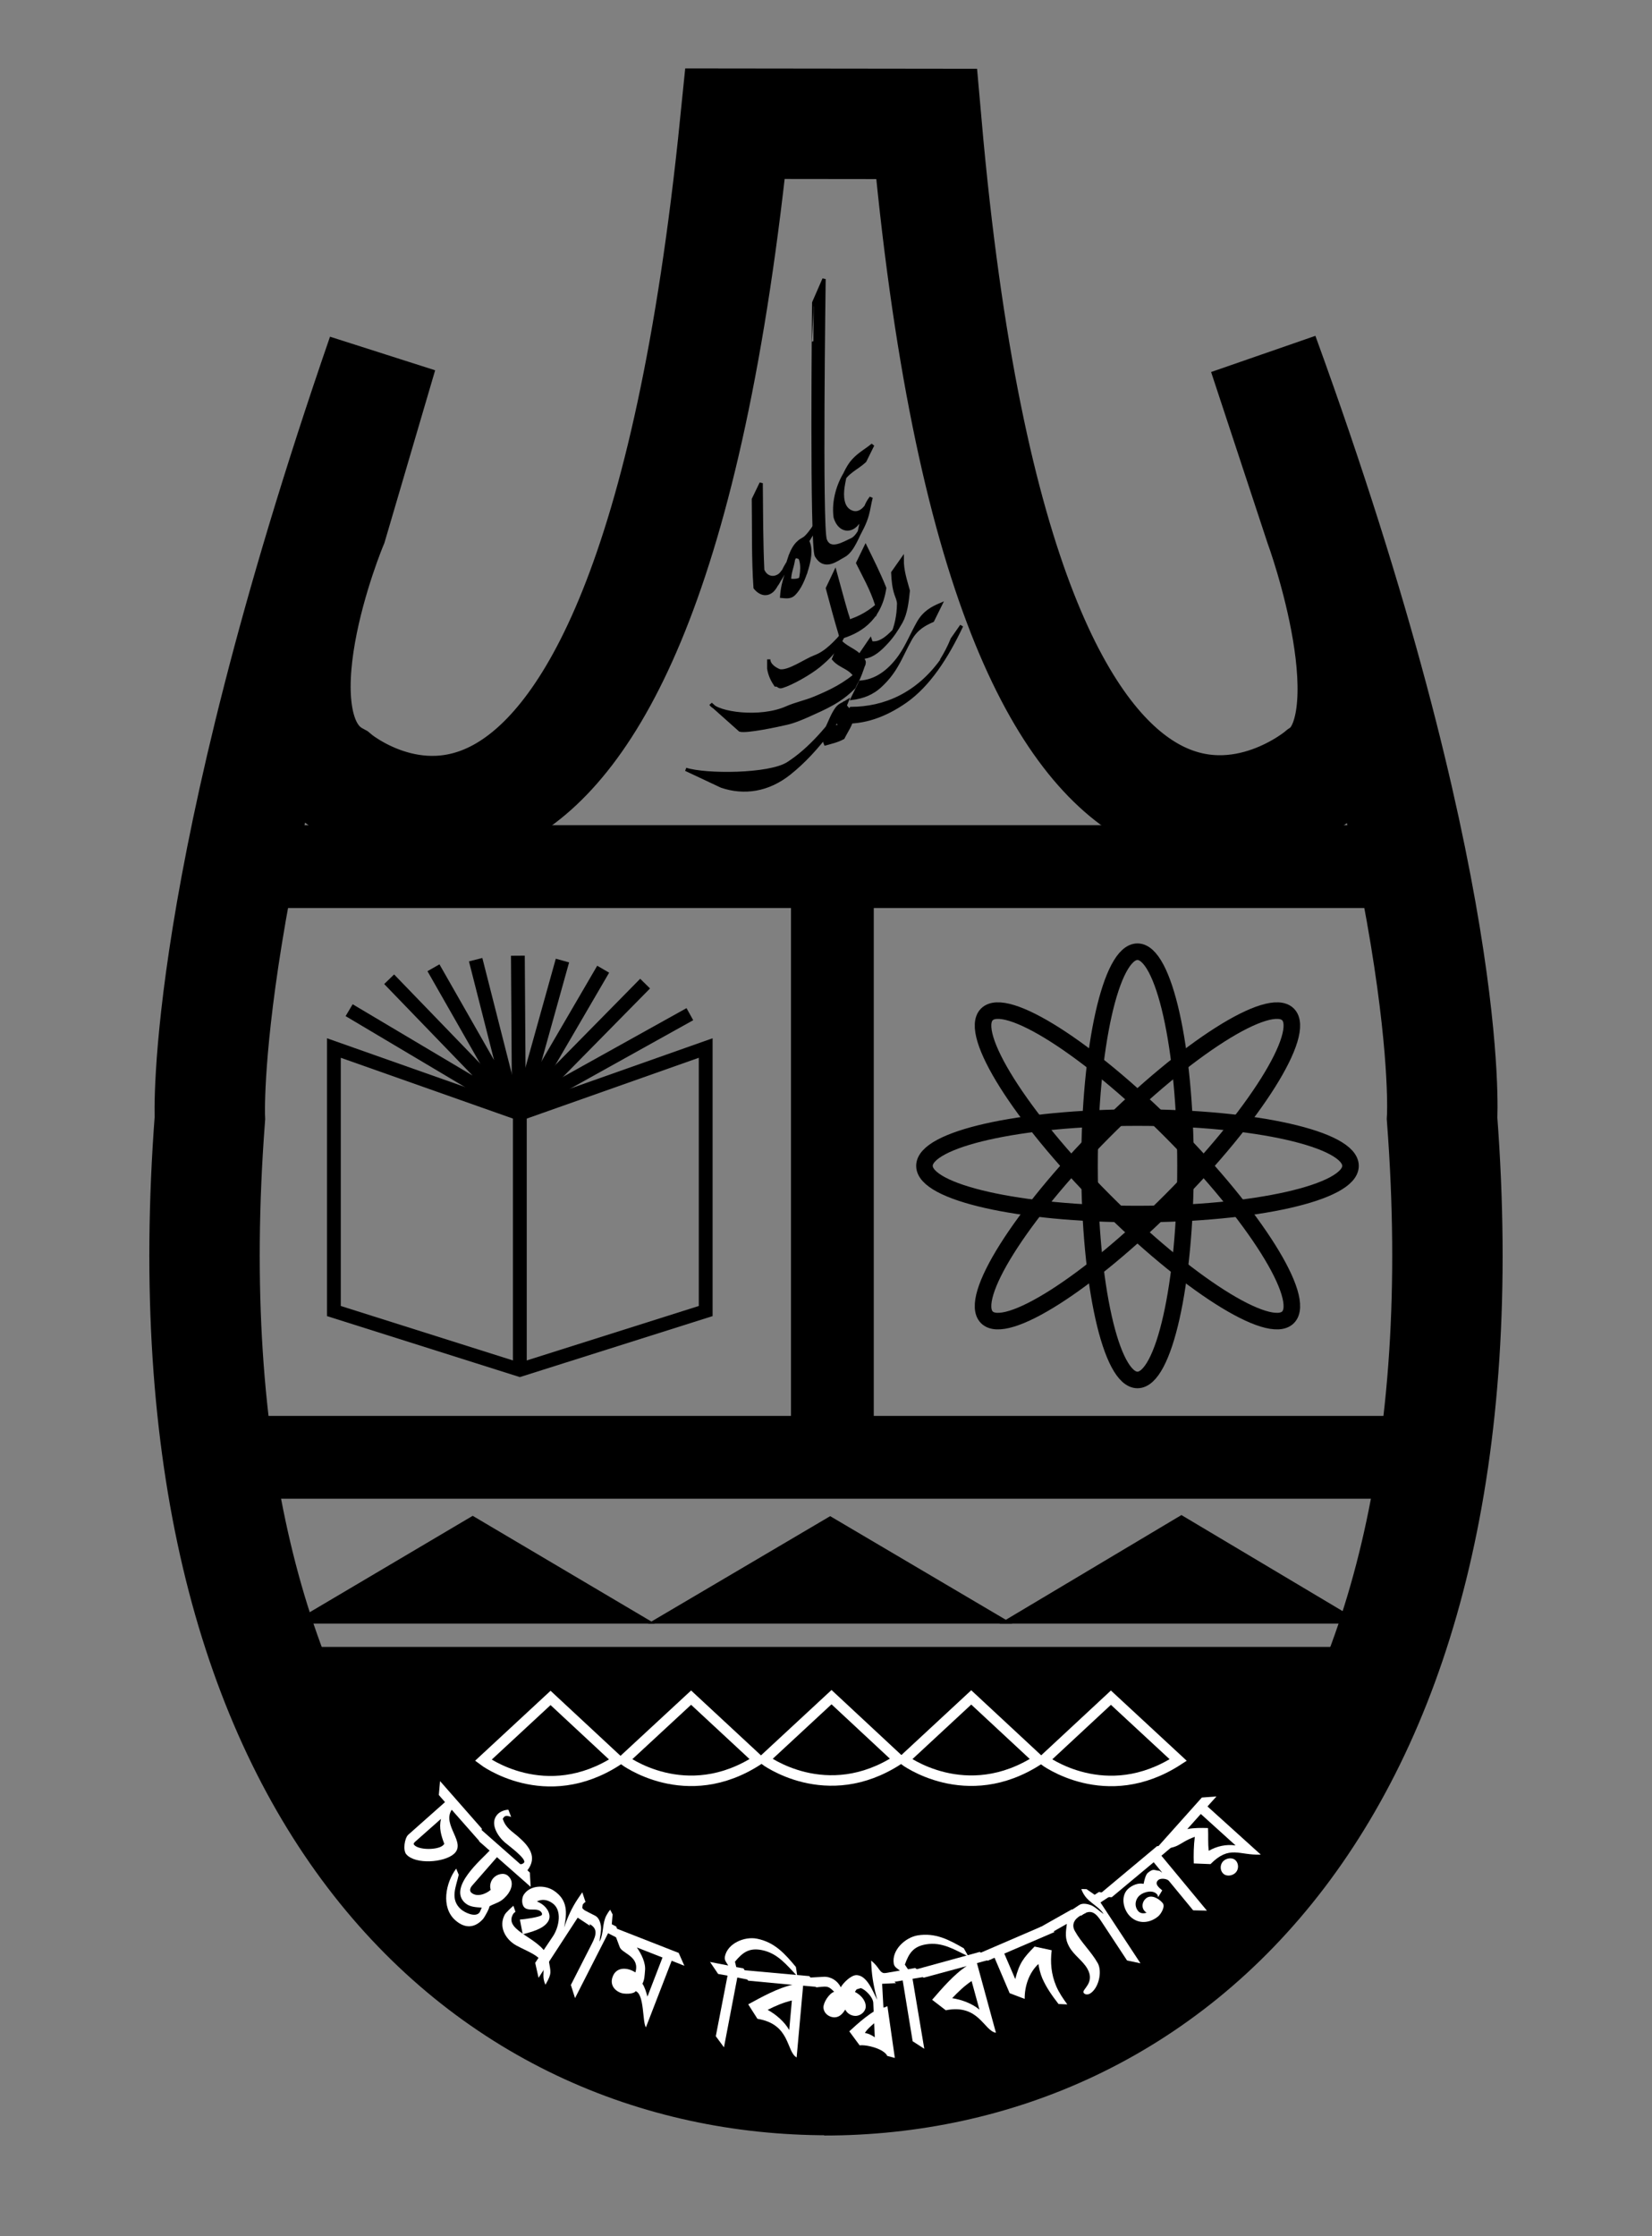 <?xml version="1.0" encoding="utf-8"?>
<!-- Generator: Adobe Illustrator 28.1.0, SVG Export Plug-In . SVG Version: 6.00 Build 0)  -->
<svg version="1.1" id="Layer_1" xmlns="http://www.w3.org/2000/svg" xmlns:xlink="http://www.w3.org/1999/xlink" x="0px" y="0px"
	 viewBox="0 0 443.28 599.89" style="enable-background:new 0 0 443.28 599.89;" xml:space="preserve">
<rect x="0" y="0" width="443.28" height="599.89" fill="#808080" stroke="none"/>
<style type="text/css">
	.st0{fill:none;stroke:#000000;stroke-width:4.443;}
	.st1{fill:none;stroke:#000000;stroke-width:3.703;}
	.st2{stroke:#000000;stroke-width:2.988;}
	.st3{fill:none;stroke:#000000;stroke-width:29.623;}
	.st4{stroke:#000000;stroke-width:22.217;}
	.st5{fill:none;stroke:#000000;stroke-width:22.217;}
	.st6{fill:none;stroke:#FFFFFF;stroke-width:2.815;}
	.st7{fill:#FFFFFF;}
	.st8{stroke:#000000;stroke-width:0.889;}
</style>
<g>
	<path d="M69.25,441.81h305.8c0,0-24.13,113.08-152.95,113.08C222.1,554.89,116.6,570.7,69.25,441.81z"/>
	<g>
		<path class="st0" d="M305.22,325.69c31.58,0,57.16-5.79,57.16-12.93c0-7.15-25.57-12.95-57.16-12.95
			c-31.57,0-57.16,5.8-57.16,12.95C248.05,319.9,273.64,325.69,305.22,325.69z"/>
		<path class="st0" d="M318.11,312.76c0-31.73-5.8-57.45-12.89-57.45c-7.13,0-12.87,25.72-12.87,57.45
			c0,31.73,5.74,57.44,12.87,57.44C312.31,370.19,318.11,344.49,318.11,312.76z"/>
		<path class="st0" d="M296.1,321.9c-22.32-22.4-36.33-44.71-31.3-49.76c5-5.05,27.19,9.03,49.53,31.46
			c22.3,22.45,36.32,44.72,31.29,49.79C340.6,358.44,318.43,344.33,296.1,321.9z"/>
		<path class="st0" d="M296.1,303.6c22.33-22.43,44.5-36.51,49.52-31.46c5.03,5.05-8.98,27.35-31.29,49.76
			c-22.34,22.43-44.53,36.54-49.53,31.49C259.77,348.32,273.79,326.05,296.1,303.6z"/>
	</g>
	<g>
		<polygon class="st1" points="139.49,367.49 189.36,351.71 189.36,281.15 139.49,298.77 89.59,281.15 89.59,351.71 		"/>
		<line class="st1" x1="139.49" y1="298.77" x2="139.49" y2="365.87"/>
	</g>
	<g>
		<polygon class="st2" points="170.27,434.07 83.4,434.07 126.84,408.38 		"/>
		<polygon class="st2" points="266.16,434.07 179.32,434.07 222.76,408.47 		"/>
		<polygon class="st2" points="360.46,434.07 273.6,434.07 317.01,408.18 		"/>
	</g>
	<path class="st3" d="M222.1,558.01c-91.57,0-179.59-75.58-165.78-258.01c0,0-2.95-62.47,46.23-204.84l-13.39,45.56
		c0,0-22.94,54.72,1.08,67.72c0,0,82.22,69.63,107.01-175.26l51.36,0.06c21.77,246.7,105.84,174.26,105.84,174.26
		c19.4-13-0.35-66.69-0.35-66.69l-15.06-45.65c51.82,142.37,47.91,204.91,47.91,204.91c13.8,182.44-74.24,258.01-165.8,258.01
		L222.1,558.01z"/>
	<line class="st4" x1="64.44" y1="232.48" x2="373.62" y2="232.48"/>
	<line class="st4" x1="58.88" y1="390.95" x2="377.93" y2="390.95"/>
	<line class="st5" x1="223.35" y1="227.46" x2="223.35" y2="398.3"/>
	<g>
		<g>
			<path class="st6" d="M147.73,455.5l-18.05,16.73c0,0,16.66,12.63,36.04,0L147.73,455.5z"/>
			<path class="st6" d="M185.44,455.42l-18.04,16.7c0,0,16.66,12.64,36.03,0L185.44,455.42z"/>
			<path class="st6" d="M223.12,455.29l-18.05,16.73c0,0,16.66,12.66,36.02,0L223.12,455.29z"/>
			<path class="st6" d="M260.61,455.36l-18.05,16.74c0,0,16.66,12.6,36.06,0L260.61,455.36z"/>
			<path class="st6" d="M298.09,455.43l-18,16.73c0,0,16.65,12.63,36.06,0L298.09,455.43z"/>
		</g>
		<path class="st7" d="M121.21,485.5c-2.68,4.13,4.02,8.8,0.6,11.84c-2.63,2.33-10.34,2.92-12.79,0.11
			c-0.94-1.06-0.48-4.33,0.53-5.25l9.86-8.75l-1.66-1.91l0.33-3.73l11.2,12.75l-0.23,3.83L121.21,485.5z M118.32,487.95l-7.02,6.21
			c-0.22,0.22-0.42,0.49-0.16,0.78c1.27,1.44,6.43,1.39,7.77,0.07l0.31-0.35C118.37,492.38,117.75,490.43,118.32,487.95z"/>
		<path class="st7" d="M133.35,498.22l-6.7,7.67c-0.42,0.49-0.78,1.31-0.18,1.85c1.51,1.32,3.98,0.33,5.2-0.76
			c-0.35-1.06-0.04-2.32,0.68-3.12c0.9-1.06,2.82-1.65,3.96-0.64c1.77,1.54,0.93,3.86-0.39,5.35c-1.68,1.92-2.81,1.84-4.73,2.9
			l0.08-0.18c-0.03-0.05,0-0.15,0.04-0.12c0.35,0.3-1.32,3.2-1.64,3.57c-2.26,2.57-4.93,2.67-7.49,0.41
			c-3.94-3.47-2.6-10.1,0.23-13.86l0.68,1.65c-0.71,3.21-2.45,6.57,0.61,9.28c1.02,0.87,3.8,2.22,4.93,0.89
			c0.19-0.18,0.48-1.08,0.63-1.36c-1.54-0.1-3.22-0.14-4.45-1.23c-4.74-4.16,4.55-11.8,6.57-14.06l-2.81-2.48l-0.16-3.76l11.16,9.84
			c0.26,0.19,0.87-0.16,1.02-0.34c0.89-0.99-4.32-4.73-5.12-5.45c-1.91-1.66-4.14-5.08-2.04-7.47c0.71-0.8,1.92-1.27,2.97-1.31
			l0.76,1.93c-0.59-0.2-1.53-0.53-1.95,0.07l-0.31,0.41c0.75,2.49,2.45,3.32,4.29,4.95c2.78,2.44,5.07,5.35,2.33,8.9l0.65,0.6
			l0.22,3.83L133.35,498.22z"/>
		<path class="st7" d="M155.01,514.45l-10.5,16.13l-0.9-4.01c1.57-2.43,3.24-4.81,4.82-7.22c1.55-2.37,2.56-7.02-0.33-8.88
			c-1.25-0.84-2.64-1.08-4.05-0.37c0.5,0.18,0.94,0.42,1.36,0.71c1.43,0.94,2.72,3.02,1.64,4.69c-1.34,2.08-4.55,2.77-6.79,3.42
			l-0.76-3.96c1.04-0.04,5.52-0.68,5.87-1.23c0.25-0.35-0.19-0.93-0.49-1.09c-1.1-0.74-2.78,0.01-3.94-0.74
			c-1.06-0.71-1.01-2.68-0.4-3.62c1.7-2.6,5.63-2.68,8.04-1.1c3.8,2.52,3.6,5.91,2.79,9.9c0.93-2.75,2.04-5.23,3.64-7.63l1.23-1.81
			l0.87,2.6c-0.29,0.15-0.56,0.42-0.72,0.67c-0.07,0.12-0.14,0.78-0.15,0.94c0.31,0.41,0.79,0.91,1.31,1.02l0.76,3.76L155.01,514.45
			z"/>
		<path class="st7" d="M142.83,524.08c-1.43-0.79-2.9-1.42-4.32-2.19c-2.94-1.65-4.81-5.1-3.04-8.31c0.27-0.49,1.77-1.88,2.29-2.33
			l0.55,1.62c-0.29,0.2-0.53,0.41-0.68,0.71c-2.66,4.78,8.69,6.39,9.63,12.4c0.48,3.09,0.9,3.28-0.76,6.21l-0.14,0.24
			C144.68,528.96,147.91,526.93,142.83,524.08z"/>
		<path class="st7" d="M163.17,518.62l-8.87,17.41l-1.12-3.53l5.67-11.13c1.2-2.36,1.72-4.29-1.29-5.49l-1.31-3.71l3.49,1.78
			c0.95,0.49,1.36,1.77,1.51,2.77c0.15,1.39-0.26,2.68-0.38,4.03l0,0c0.08,0.05,0.11-0.08,0.11-0.1c1.01-2,0.63-4.66,1.69-6.72
			c0.3-0.57,0.65-1.12,1.06-1.61l0.65,1.25l-0.22,2.64l1.21,0.63l1.15,3.49L163.17,518.62z"/>
		<path class="st7" d="M180.23,526l-6.91,17.87c-0.97-1.36-0.38-8.79-2.73-9.7h-0.03c-0.54,0.84-3.11,0.8-3.99,0.45
			c-1.89-0.72-2.95-2.37-2.15-4.39c1.02-2.7,4.05-2.44,6.07-1.09c1.29-4.28-3.47-5.04-4.18-6.74c-0.72-1.83-1.33-3.65-2.05-5.49
			l17.85,6.99l1.53,3.46L180.23,526z M177.77,525.14l-6.88-2.7c1.17,1.7,2.45,4.14,2.18,6.31c-0.11,1.2-0.11,2.36-0.69,3.41
			c0.63,0.9,1.05,2.38,1.35,3.46L177.77,525.14z"/>
		<path class="st7" d="M204.39,523.14c-3.39-0.65-5.11,0.63-7.18,3.12l0.35,1.44l1.92,0.35l2.13,3.21l-3.77-0.75l-3.58,18.72
			l-2.19-2.98l3.15-16.25l-2.52-0.45l-2.18-3.22l4.89,0.95c-0.46-0.78-1.09-1.39-0.91-2.36c0.69-3.61,5.31-5.48,8.57-4.84
			c4.82,0.94,7.57,4.09,10.49,7.59l0.38,2.47C211.06,527.13,208.67,523.97,204.39,523.14z"/>
		<path class="st7" d="M215.5,532.69l-1.74,19.26c-2.85-1.62-1.59-8.91-10.52-10.37l-2.47-3.88c3.43-1.88,8.09-4.46,11.85-5.23
			l-11.85-1.12l-2.36-2.92l18.76,1.7l2.36,2.92L215.5,532.69z M212.48,536.67c-2.26,0.52-4.4,1.44-6.5,2.51
			c2.22,1.2,4.56,3.21,5.79,5.42L212.48,536.67z"/>
		<path class="st7" d="M236.7,532.19l1.02,18.65l-2.9-2.34l-0.5-11.25c-0.11-1.49-2.04-3.46-3.32-3.91l-1.16,0.35l-0.44,0.68
			c1.4,0.69,2.83,2.1,2.9,3.79c0.07,1.4-1.27,2.56-2.6,2.64c-1.2,0.05-2.34-0.6-2.9-1.69c-0.64,1.02-1.46,2-2.75,2.07
			c-1.53,0.08-3.01-1.05-3.09-2.59c-0.08-1.35,1.53-3.84,2.87-4.26c-1.74-1.83-2.15-1.39-4.82-1.2l-2.82-2.55l4.85-0.27
			c1.92-0.08,3.73,1.06,4.56,2.82c0.67-1.21,2.67-3.16,4.07-3.26c3-0.14,4.65,4.66,5.71,6.63c-0.79-2.97-1.4-5.9-1.55-8.96
			l-0.08-1.57c2.37,1.87,2.13,3.38,3.88,3.41l2.79,2.63L236.7,532.19z"/>
		<path class="st7" d="M238.08,551.54c-0.83-1.87-5.49-3.09-7.41-2.83l-2.78-3.77c2.03-1.87,6.5-5.99,9.07-6.35
			c0.41-0.07,0.79-0.2,1.16-0.41l1.99,13.9L238.08,551.54z M236.21,541.52c-0.97,0.67-3.76,2.86-4.11,3.9
			c1.51,0.03,3.95,2.03,5.03,2.96L236.21,541.52z"/>
		<path class="st7" d="M248.47,521.61c-3.39,0.57-4.58,2.36-5.67,5.44l0.84,1.24l1.93-0.34l3.08,2.26l-3.79,0.64l3.15,18.77
			l-3.12-2.02l-2.67-16.31l-2.52,0.41l-3.13-2.22l4.91-0.84c-0.71-0.54-1.51-0.93-1.66-1.87c-0.6-3.64,3.08-6.98,6.36-7.56
			c4.82-0.8,8.5,1.19,12.44,3.46l1.23,2.18C256.12,523.03,252.78,520.88,248.47,521.61z"/>
		<path class="st7" d="M262.14,526.64l5.1,18.69c-3.27-0.54-4.58-7.81-13.46-6.04l-3.66-2.81c2.53-2.93,6.02-6.99,9.29-9.05
			l-11.54,3.12l-3.19-1.91l18.2-5l3.2,1.92L262.14,526.64z M260.71,531.45c-1.93,1.28-3.6,2.9-5.22,4.6
			c2.49,0.37,5.39,1.43,7.32,3.07L260.71,531.45z"/>
		<path class="st7" d="M269.48,524.09l2.94,6.83c1.12-4.31,2.18-5.67,5.19-8.72l4.59,0.99c-0.42,3.32-0.11,6.47,1.19,9.58
			c0.75,1.77,1.88,3.42,3,4.95l-2.36-0.11c-1.68-2.18-3.24-4.35-4.35-6.89c-0.52-1.23-0.83-2.53-1.05-3.84
			c-2.51,2.34-3.71,5.94-3.68,9.36l-4.03-1.53l-4.05-9.5l-1.85,0.79l-3.51-1.44l17.91-7.72l3.58,1.44L269.48,524.09z"/>
		<path class="st7" d="M289.94,513.88c-1.62,0.93-2.52,2.41-1.51,4.17c1.72,3.11,4.37,5.49,6.13,8.6c1.28,2.32,0.22,6.85-2.13,8.19
			c-0.56,0.3-1.35,0.31-1.69-0.29c-0.45-0.87,3.16-2.63,1.06-6.36c-1.24-2.21-3.61-3.62-4.9-5.94c-1.24-2.18-0.91-3.83-0.64-6.14
			l-4.16,2.37l-3.72-1.05l9.21-5.2l3.77,0.95C290.91,513.38,290.39,513.6,289.94,513.88z"/>
		<path class="st7" d="M295.29,510.37l10.73,16.32l-3.6-0.76l-6.88-10.45c-1.43-2.21-2.86-3.61-5.39-1.57l-3.83-0.68l3.26-2.17
			c0.9-0.6,2.21-0.3,3.16,0.04c1.25,0.53,2.18,1.54,3.31,2.32l0,0c0.07-0.04-0.04-0.11-0.05-0.15c-1.23-1.85-3.72-2.85-4.99-4.8
			c-0.37-0.52-0.64-1.1-0.86-1.7l1.4,0.03l2.18,1.51l1.16-0.76l3.6,0.72L295.29,510.37z"/>
		<path class="st7" d="M311.64,497.83l12.21,14.73l-3.69-0.08l-6.51-7.9c-0.48-0.59-2.15-0.8-2.81-0.26
			c-1.24,1.04,0.22,2.13,1.02,2.81l-1.09,1.81c-0.05-0.27-0.11-0.5-0.29-0.74c-1.08-1.29-3.49-0.71-4.61,0.22
			c-1.29,1.06-1.56,2.94-0.48,4.24c0.55,0.69,1.54,0.74,2.29,0.44c-0.26-0.12-0.45-0.3-0.64-0.54c-0.82-0.99-0.5-2.47,0.44-3.26
			c1.39-1.21,3.5,0.01,4.51,1.24c0.76,0.94-0.5,2.98-1.23,3.57c-2.45,2.03-5.78,2.11-7.9-0.42c-1.62-1.98-2.12-5.33,0-7.11
			c1.09-0.9,2.58-1.51,4-1.2c0.18-0.82,0.5-2.41,1.14-2.96c1.58-1.29,1.68-0.63,3.13-0.54c0.09,0.05,0.57,0.46,0.65,0.41
			c0.05-0.07-0.11-0.15-0.14-0.19l-2.07-2.52l-11.26,9.39l-4.01-0.19l16.19-13.53l3.99,0.18L311.64,497.83z"/>
		<path class="st7" d="M324,484.61l14.3,12.92c-5.84,0.26-8.32-2.66-13.49,2.55l-4.48-0.18c-0.08-2.33-0.03-4.82,0.27-7.14
			c-4.9,1.79-3.75,3.26-10.41,3.22l12.3-13.76l3.92-0.29L324,484.61z M328.25,502.65c-0.9-0.83-0.93-2.32-0.12-3.26
			c0.79-0.87,2.38-1.23,3.36-0.37c0.9,0.83,0.95,2.36,0.14,3.27C330.82,503.19,329.23,503.52,328.25,502.65z M322.21,486.63
			l-3.62,4.05c1.84-0.34,3.69-0.33,5.56-0.27c0.11,2.03-0.07,4.01,0.2,6.1c2.18-1.25,4.69-1.8,7.19-1.44L322.21,486.63z"/>
	</g>
	<g>
		<path class="st8" d="M224.09,153.48c1.03,3.72,1.98,7.39,3.08,11.11c0.19,0.66,0.58,1.33,0.41,2.13
			c-0.42,2.43-1.68,4.14-2.63,6.13c0.67-1.36,1.32-2.72,2-4.06c-0.65,1.76-1.55,3.18-2.31,4.79c0.68-1.36,1.36-2.7,2.01-4.02
			c-1.65,4.37-4.28,6.88-6.97,9.1c-2.44,1.98-7.2,4.7-9.86,5.5c-0.93,0.27-0.81-0.43-1.72-0.42c-0.71-1.06-1.52-2.49-1.82-4.41
			v-2.44c-0.03,1.52,1.72,2.63,2.92,3.08c2.44,0.43,6.96-2.83,9.42-3.75c3.07-1.11,5.53-3.83,8.04-6.65
			c-0.65,1.32-1.33,2.66-2.01,4.02c0.77-1.55,1.49-3.02,2.23-4.56c-0.65,1.37-1.36,2.7-2.01,4.08c0.69-1.72,1.56-3.2,2.33-4.8
			c-0.68,1.34-1.36,2.66-2.01,4.04c0.23-0.62,0.51-1.37,0.3-2.1c-1.26-4.18-2.34-8.27-3.46-12.44L224.09,153.48z"/>
		<path class="st8" d="M225.53,172.15c2,2.1,4.47,2.26,6.26,5.14c0.1,0.19,0.12,0.55,0.04,0.69c-0.64,1.88-1.2,3.66-2.07,5.15
			c0.55-1.43,1.14-2.89,1.71-4.33c-0.77,1.85-1.45,3.82-2.31,5.55c-3.73,3.86-7.96,5.6-12.24,7.54c-1.95,0.85-3.83,1.66-5.77,2.11
			c-2.63,0.61-10.67,2.33-12.57,1.87l-7.87-7.02c1.74,2.6,13.29,4.21,20.39,1.04c2.5-1.1,5.05-1.58,7.62-2.66
			c4.17-1.75,8.16-3.63,11.9-7.12c0.35-0.29,0.56-0.87,0.84-1.32c-0.56,1.45-1.16,2.89-1.71,4.33c0.68-1.71,1.14-3.73,2.13-5.11
			c-0.62,1.48-1.23,2.94-1.84,4.4c-1.4-3.44-4.4-3.3-6.36-5.63L225.53,172.15z"/>
		<path class="st8" d="M242.08,150.04c-0.03,3.1,0.9,5.73,1.63,8.43c-0.3,2.98-0.65,6.07-1.95,8.4c-1.22,2.14-2.37,3.85-3.8,5.39
			c-1.81,1.98-3.66,3.63-5.81,3.98c-0.35,0.06-0.77,0.58-1.07-0.93l2.47-3.62c0.1,0.27,0.17,0.74,0.27,0.75
			c2.68,0.49,5.16-2.21,7.39-4.63c-0.64,0.9-1.27,1.81-1.9,2.72c1.14-2.33,1.76-5.41,1.82-8.48c0.03-0.82-0.35-1.69-0.64-2.49
			c-0.64-1.78-0.84-3.86-0.93-5.93L242.08,150.04z"/>
		<path class="st8" d="M252.35,162.2c-2.16,0.93-4.32,2.02-5.93,4.86c-1.69,2.98-3.01,6.28-4.9,8.98c-3.1,4.38-6.75,6.7-10.65,6.97
			l-2.11,4.31c2.65-0.36,5.24-1.2,7.62-3.49c1.58-1.48,2.95-3.14,4.21-5.32c1.36-2.33,2.4-4.82,3.73-7.15
			c1.62-2.83,3.82-3.95,5.92-4.89L252.35,162.2z"/>
		<path class="st8" d="M258.02,167.87c-4.02,8.49-8.79,15.85-15,20.24c-5.67,3.96-11.3,5.87-17.18,5.55l2.52-3.59
			c8.81-0.03,18.02-3.66,24.86-13.64c-0.19,0.26-0.43,0.49-0.62,0.74c1.07-1.75,2.08-3.6,2.91-5.7L258.02,167.87z"/>
		<path class="st8" d="M226.46,188.93c0.77,1.1,1.68,1.79,2.31,3.14c-0.3,2.26-1.61,3.92-2.55,5.83c-1.55,0.85-3.12,1.19-4.73,1.63
			c-0.56-1.22-0.26-2.91,0.28-3.96c0.94-1.92,1.62-3.93,2.81-5.53c0.81-1.03,1.74-1.19,2.62-1.76c-1.22,3.18-2.83,5.42-4.63,7.8
			c-3.46,4.57-6.89,8.29-10.76,11.38c-5.7,4.54-12.11,5.5-18.2,3.44l-9.59-4.51c5.24,1.71,22.36,1.68,27.42-1.55
			c5.86-3.75,10.99-9.78,15.75-16.56c-0.74,1.46-1.39,3.05-2.27,4.28c-0.74,0.9-1.68,0.82-2.44,1.76c-0.32,0.35-0.49,0.81-0.71,1.24
			c0.65-1.35,1.3-2.65,1.97-3.99c-0.42,0.98-0.67,2.57-0.14,3.63c1.65-0.58,3.38-0.51,4.95-1.97c-0.68,1.33-1.36,2.69-2.04,4.02
			c0.04-0.32,0.25-0.64,0.16-0.87c-0.56-1.5-1.55-2.04-2.27-3.15L226.46,188.93z"/>
		<g>
			<path class="st8" d="M219.07,149.1c2.23,3.76,5.44,0.97,7.36-0.03c2.46-1.33,3.8-5.53,5.41-8.69c-0.61,1.29-1.24,2.63-1.89,3.93
				c1-1.97,2.1-3.78,2.76-6.18c0.43-1.5,0.61-3.15,1.04-4.69c-0.9,1.63-1.75,3.23-2.43,5.11c0.62-1.33,1.27-2.69,1.94-4.04
				c-1.13,2.2-2.83,3.54-4.6,2.91c-1.06-0.36-2.08-1.22-2.44-2.99c-0.55-2.56,0.25-5.14,0.68-7.59c-0.61,1.29-1.23,2.55-1.85,3.83
				c0.75-1.53,1.5-3.07,2.21-4.61c-0.59,1.3-1.2,2.56-1.79,3.83c1.72-3.38,4.4-4.19,6.58-6.23l2.13-4.3
				c-1.74,1.46-3.54,2.34-5.21,4.17c-1.71,1.85-2.68,4.69-3.92,7.15c0.62-1.29,1.24-2.55,1.85-3.83c-1.85,2.89-3.39,7.46-2.79,11.9
				c1.01,3.41,3.7,3.95,5.51,2.17c1.71-1.71,2.82-4.54,3.96-7.19c-1.68,2.17-2.26,5.5-2.95,8.72c-0.15,0.56-0.3,1.13-0.54,1.61
				c0.64-1.36,1.29-2.68,1.94-4.04c-0.82,1.62-1.62,3.37-2.41,5.05c0.61-1.3,1.21-2.6,1.79-3.9c-0.81,1.53-1.66,3.08-2.88,3.63
				c-1.95,0.85-5.84,3.41-7.1,0c-1.26-3.41-0.32-69.94-0.32-69.94l-2.76,6.33C218.34,81.17,217.65,146.69,219.07,149.1z"/>
			<path class="st8" d="M204.24,129.63c0.07,7.75,0.06,15.53,0.41,23.3c0.75,1.81,2.3,2.27,3.53,1.88c0.69-0.22,1.37-0.65,1.88-1.53
				c-0.62,1.32-1.29,2.63-1.92,3.93c0.87-1.71,1.71-3.41,2.62-5.09c-0.64,1.27-1.27,2.55-1.88,3.82c0.97-2.02,1.88-4.12,3.09-5.73
				c-0.64,1.26-1.29,2.53-1.94,3.76c1.3-2.17,2.21-5.18,3.83-6.77c-0.59,1.17-1.19,2.36-1.79,3.54c0.91-1.75,1.72-3.59,2.69-5.25
				c-0.81,2.6-1.94,4.79-3.14,6.86c0.65-1.29,1.29-2.53,1.92-3.82c-0.74,2.01-1.68,3.76-2.59,5.57c0.62-1.27,1.29-2.52,1.91-3.79
				c-0.26,1.81-1.07,3.4-1,5.37c1.55,0.12,3.4,0.26,4.4-2.21c-0.68,1.3-1.3,2.55-1.98,3.86c0.69-2.18,1.37-5.41,0.4-7.65
				c-0.98-0.58-2.18-0.54-3.04,0.61c0.78-1.5,1.45-3.12,2.37-4.47c0.67-0.93,1.56-1.03,2.33-1.81c1.24-1.26,2.23-2.86,3.28-4.47
				c-0.61,1.23-1.23,2.44-1.82,3.66c0.04-0.12,0.09-0.25,0.16-0.39l2.11-4.3c-2.13,5.19-4.87,9.73-8.43,11.77
				c1-3.24,2.89-6.45,5.15-4.92c0.98,2.17,0.33,5.09-0.3,7.23c-0.84,2.76-1.94,5.29-3.51,6.81c-0.97,0.91-2.13,0.67-3.23,0.58
				c0.3-4.22,1.82-7.74,3.51-10.63c-0.67,1.3-1.32,2.57-2,3.86c0.85-2.15,1.85-4.06,2.89-5.96c-0.68,1.35-1.33,2.63-1.97,3.93
				c0.12-0.51,0.27-0.95,0.48-1.37c-0.22,0.32-0.4,0.62-0.61,0.93c0.61-1.19,1.2-2.37,1.79-3.54c-1.1,2.58-2.47,4.61-3.83,6.77
				c0.65-1.29,1.3-2.52,1.94-3.76c-1,2-1.85,4.17-3.09,5.73c0.61-1.27,1.24-2.55,1.88-3.82c-0.88,1.72-1.52,3.75-2.62,5.09
				c0.64-1.3,1.3-2.62,1.92-3.93c-0.94,1.75-1.58,4.02-2.85,5.19c-1.48,1.3-3.23,0.85-4.57-0.82c-0.54-7.8-0.35-15.82-0.46-23.71
				L204.24,129.63z"/>
		</g>
		<path class="st8" d="M232.26,146.71c1.76,3.6,3.56,7.15,5.12,11.05c-1.29,8.84-7.32,11.92-11.93,13.25l2.1-4.27
			c3.08-0.91,6.2-2.63,8.95-5.37c-0.62,1.26-1.23,2.56-1.87,3.8c0.42-0.91,0.87-2.1,0.58-3.04c-1.36-4.22-3.28-7.52-5.05-11.09
			L232.26,146.71z"/>
	</g>
	<g>
		<polyline class="st1" points="104.42,262.7 137.74,297.19 93.68,271 		"/>
		<polyline class="st1" points="127.63,257.45 137.74,297.19 116.31,259.62 		"/>
		<line class="st1" x1="138.96" y1="256.38" x2="139.23" y2="296.69"/>
		<line class="st1" x1="140" y1="296.83" x2="150.92" y2="257.69"/>
		<line class="st1" x1="161.85" y1="260.01" x2="140.46" y2="296.69"/>
		<line class="st1" x1="173.1" y1="263.87" x2="141.4" y2="296.07"/>
		<line class="st1" x1="185.11" y1="272.07" x2="139.23" y2="297.6"/>
	</g>
</g>
</svg>
